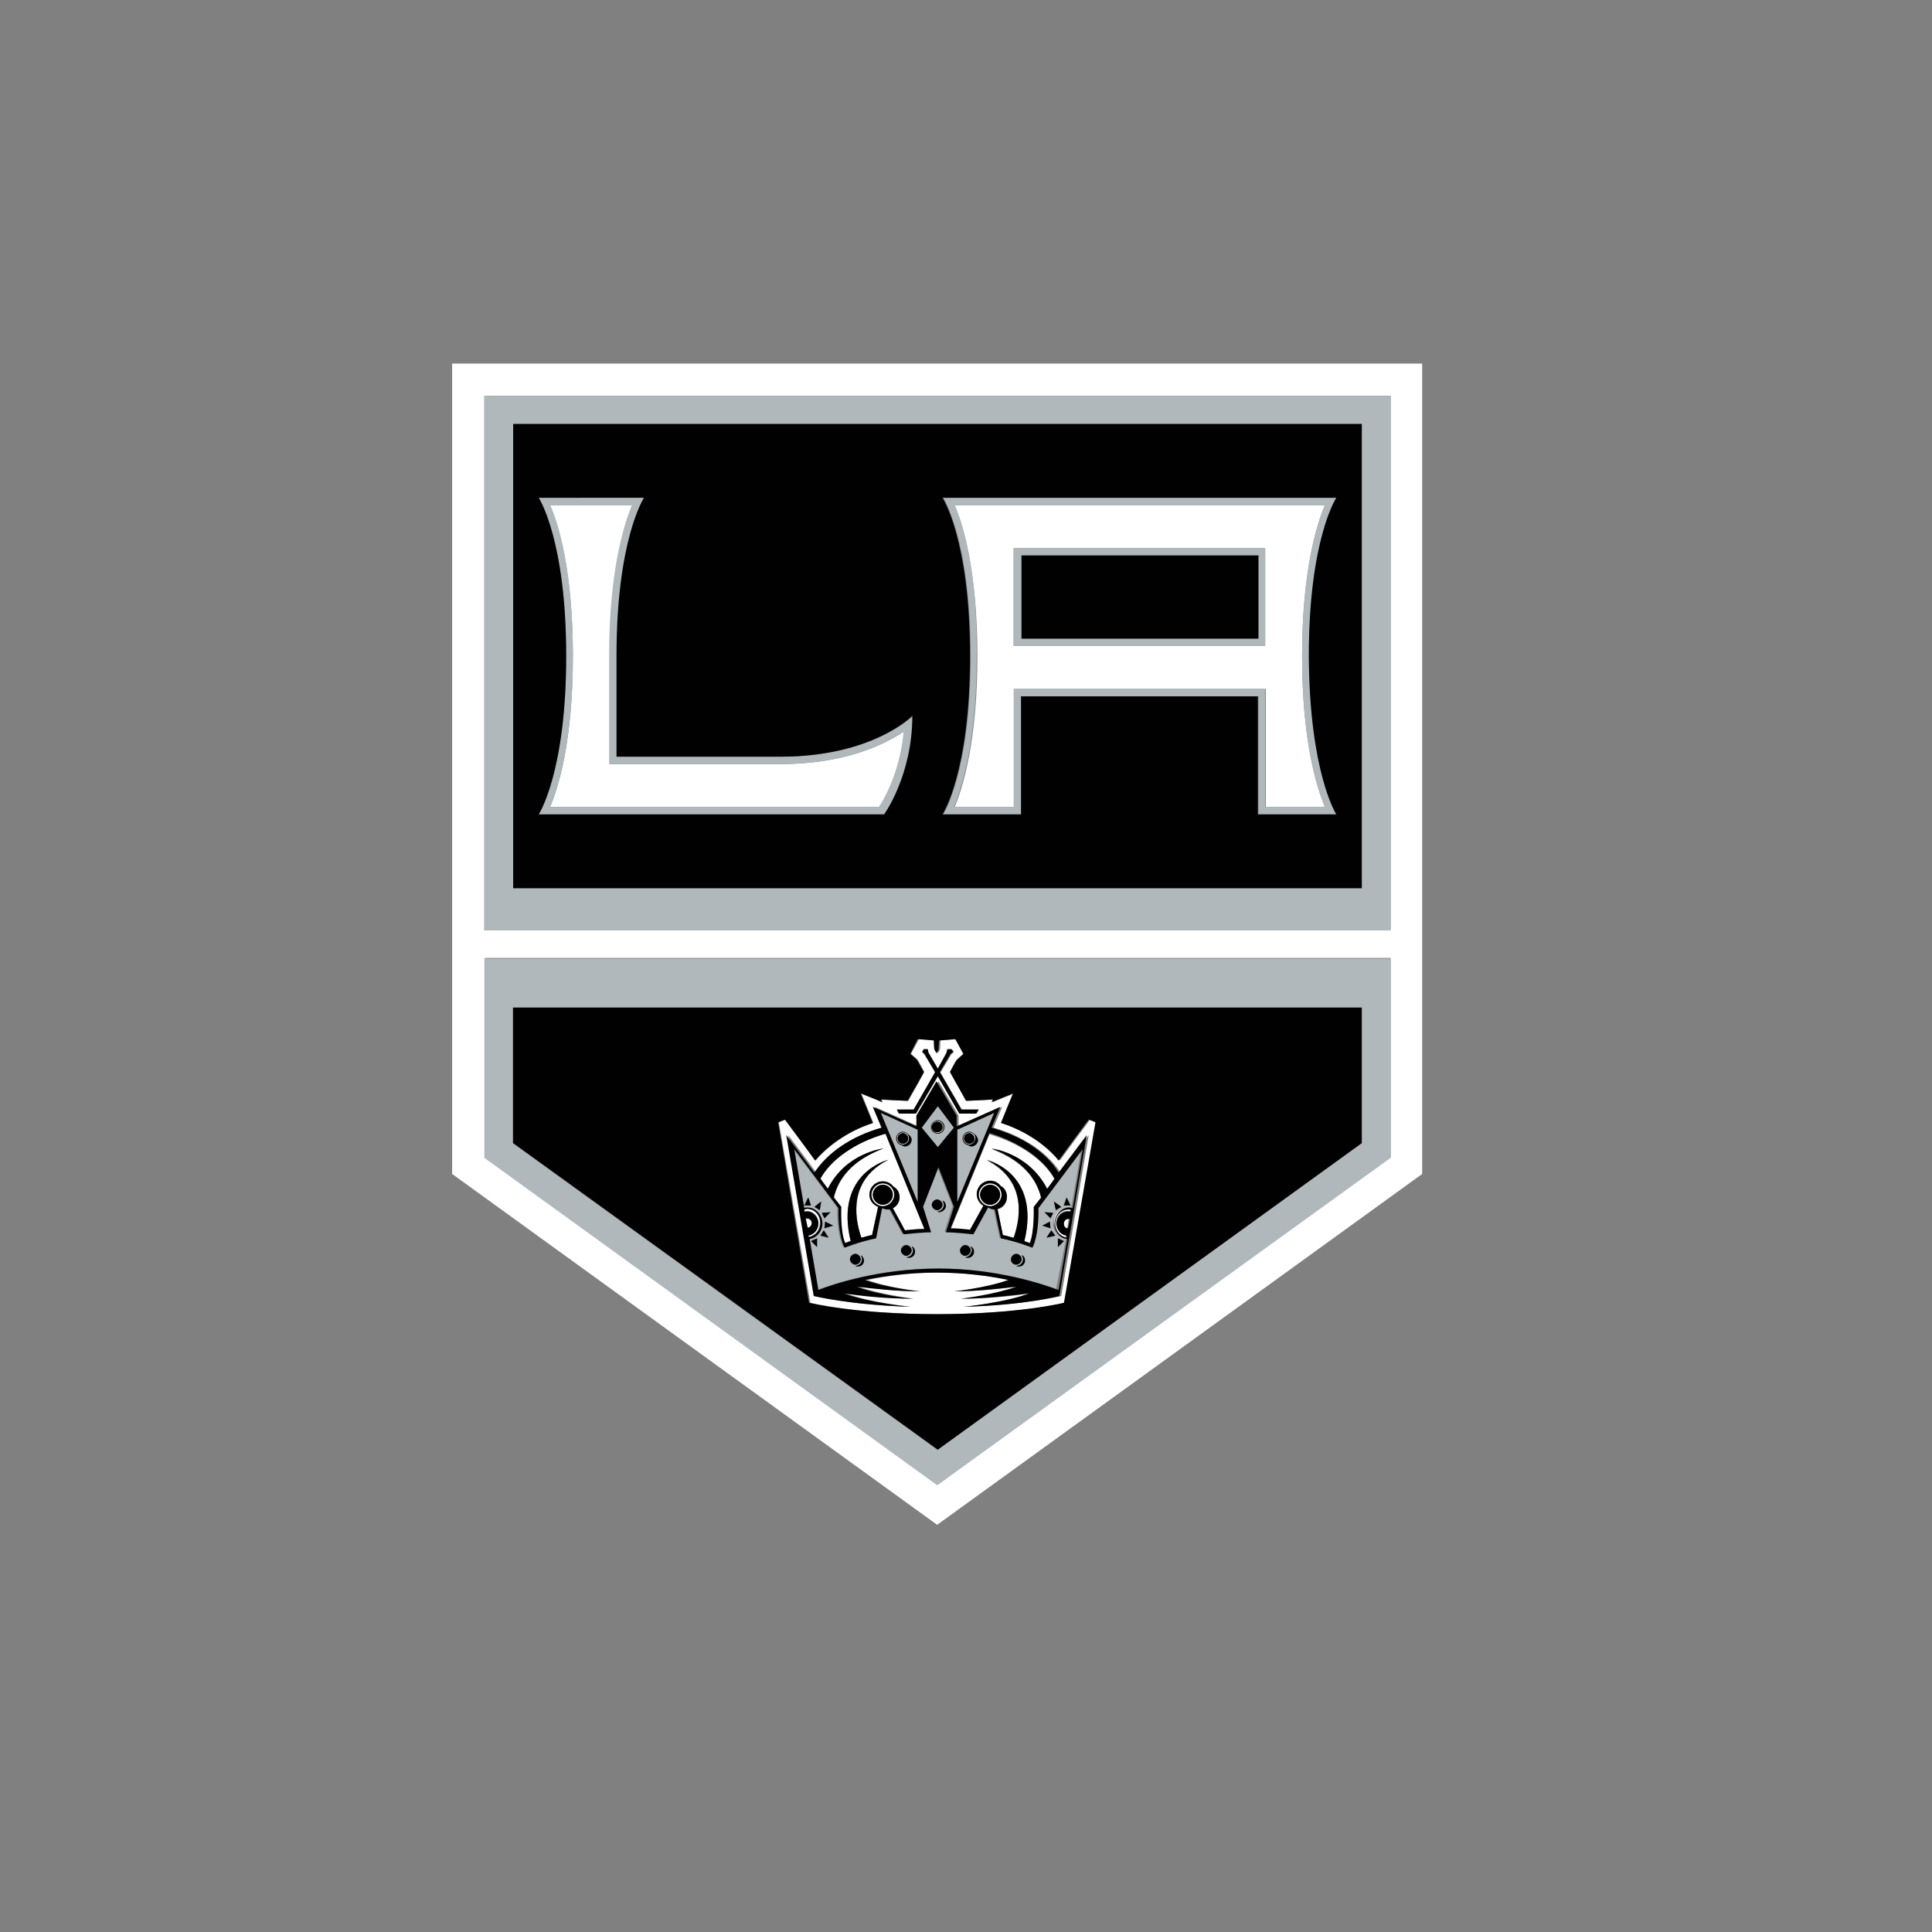 <?xml version="1.0" encoding="utf-8"?>
<!-- Generator: Adobe Illustrator 19.2.1, SVG Export Plug-In . SVG Version: 6.00 Build 0)  -->
<svg version="1.1" xmlns="http://www.w3.org/2000/svg" xmlns:xlink="http://www.w3.org/1999/xlink" x="0px" y="0px"
	 viewBox="0 0 288 288" style="enable-background:new 0 0 288 288;" xml:space="preserve">
<rect x="0" y="0" width="288" height="288" fill="#808080" stroke="none"/>
<style type="text/css">
	.st0{display:none;}
	.st1{display:inline;}
	.st2{fill:#EF3E42;}
	.st3{fill:#004B8D;}
	.st4{fill:#D7CA9E;}
	.st5{fill:#A03123;}
	.st6{fill-rule:evenodd;clip-rule:evenodd;fill:#FFFFFF;}
	.st7{fill-rule:evenodd;clip-rule:evenodd;fill:#1E3B6E;}
	.st8{fill-rule:evenodd;clip-rule:evenodd;fill:#BE2132;}
	.st9{fill-rule:evenodd;clip-rule:evenodd;fill:#E19D26;}
	.st10{fill:#DC4329;}
	.st11{fill:#DC4A26;}
	.st12{fill:#231F20;}
	.st13{fill:#FFFFFF;}
	.st14{fill:#050404;}
	.st15{fill:#263C82;}
	.st16{fill:#CC3533;}
	.st17{fill:#E82F4D;}
	.st18{fill:#010101;}
	.st19{fill:#C1C8CF;}
	.st20{fill:#365A8B;}
	.st21{fill:#29417C;}
	.st22{fill:#F47920;}
	.st23{fill:#FAA61A;}
	.st24{fill:#CCCCCC;}
	.st25{fill:#002B54;}
	.st26{fill:#ED1C24;}
	.st27{opacity:0.3;fill:#002B54;}
	.st28{fill:#020303;}
	.st29{fill:#1B9ED8;}
	.st30{fill:#189DD8;}
	.st31{fill:#43748F;}
	.st32{fill:#EB3947;}
	.st33{fill:#EB3A47;}
	.st34{fill:#44758F;}
	.st35{fill:#1F9ED8;}
	.st36{fill:#FCFDFD;}
	.st37{fill:#020202;}
	.st38{fill:#E83543;}
	.st39{fill-rule:evenodd;clip-rule:evenodd;fill:#C1A677;}
	.st40{fill-rule:evenodd;clip-rule:evenodd;fill:#212F55;}
	.st41{fill-rule:evenodd;clip-rule:evenodd;fill:#AB285C;}
	.st42{fill-rule:evenodd;clip-rule:evenodd;fill:#014A67;}
	.st43{fill:#F47A39;}
	.st44{fill-rule:evenodd;clip-rule:evenodd;fill:#242052;}
	.st45{fill:#123B35;}
	.st46{display:inline;fill:#DB2732;}
	.st47{display:inline;fill:#1D3665;}
	.st48{fill-rule:evenodd;clip-rule:evenodd;}
	.st49{fill:#F58220;}
	.st50{fill:#1A3562;}
	.st51{fill:#036B66;}
	.st52{fill:#C4CDD3;}
	.st53{fill:#EB1F4E;}
	.st54{display:inline;fill:#C4203B;}
	.st55{display:inline;fill:#164883;}
	.st56{display:inline;fill:#90BCE5;}
	.st57{display:inline;fill:#1B2F5B;}
	.st58{fill:#144983;}
	.st59{fill:#CD1F43;}
	.st60{fill:#1A459D;}
	.st61{fill:#0A2042;}
	.st62{fill:#D92E27;}
	.st63{display:inline;fill:#CF1F45;}
	.st64{fill-rule:evenodd;clip-rule:evenodd;fill:#D7CA9E;}
	.st65{fill:#1E3B6E;}
	.st66{fill:#39B54A;}
	.st67{fill:#E19D26;}
	.st68{fill:#BE2132;}
	.st69{fill:#EF5426;}
	.st70{display:inline;fill:#FFFFFF;}
	.st71{display:inline;fill:#E31837;}
	.st72{display:inline;fill:#E21D37;}
	.st73{display:inline;fill:#005596;}
	.st74{display:inline;fill:#CC3533;}
	.st75{display:inline;fill:#E82F4D;}
	.st76{display:inline;fill:#010101;}
	.st77{display:inline;fill:#2A398B;}
	.st78{fill:#999999;}
	.st79{display:inline;fill:#999999;}
	.st80{display:inline;fill:#041E41;}
	.st81{display:inline;fill:#D4451D;}
	.st82{display:inline;fill:#EA7200;}
	.st83{display:inline;fill:#BDBBBB;}
	.st84{fill:#041E41;}
	.st85{fill:none;stroke:#000000;stroke-width:0.34;}
	.st86{fill:#D4451D;}
	.st87{fill:#EA7200;}
	.st88{fill:#BDBBBB;}
	.st89{fill:none;stroke:#EA7200;stroke-width:0;stroke-linecap:round;stroke-linejoin:round;}
	.st90{fill:#9C9FA1;}
	.st91{fill-rule:evenodd;clip-rule:evenodd;fill:#333290;}
	.st92{fill:#005B9B;}
	.st93{fill:#EF4043;}
	.st94{fill-rule:evenodd;clip-rule:evenodd;fill:#09A2DD;}
	.st95{fill-rule:evenodd;clip-rule:evenodd;fill:#43758E;}
	.st96{fill-rule:evenodd;clip-rule:evenodd;fill:#FCEE1E;}
	.st97{fill-rule:evenodd;clip-rule:evenodd;fill:#EE3441;}
	.st98{fill:#B89760;}
	.st99{fill:#D52D47;}
	.st100{fill-rule:evenodd;clip-rule:evenodd;fill:#0B2242;}
	.st101{fill:#F37938;}
	.st102{fill:#164883;}
	.st103{fill:#8E6D2A;}
	.st104{fill-rule:evenodd;clip-rule:evenodd;fill:#1A314F;}
	.st105{fill-rule:evenodd;clip-rule:evenodd;fill:#8F3326;}
	.st106{fill-rule:evenodd;clip-rule:evenodd;fill:#B68E64;}
	.st107{fill:#03493B;}
	.st108{fill:#FCC158;}
	.st109{fill:#BB544F;}
	.st110{fill:#D0B04A;}
	.st111{fill-rule:evenodd;clip-rule:evenodd;fill:#B6A269;}
	.st112{fill-rule:evenodd;clip-rule:evenodd;fill:#001F5B;}
	.st113{fill:#1D3665;}
	.st114{fill:#FFFFFF;stroke:#FFFFFF;stroke-width:0.16;}
	.st115{fill:#004666;}
	.st116{fill:none;stroke:#037062;stroke-width:2.82;}
	.st117{fill:#BCCBD2;}
	.st118{fill:#037062;}
	.st119{fill:#E63248;}
	.st120{fill:none;stroke:#E63248;stroke-width:0.283;}
	.st121{fill:none;stroke:#037062;stroke-width:1.099;}
	.st122{fill:none;stroke:#BCCBD2;stroke-width:4.936;}
	.st123{fill:#FCEE21;}
	.st124{fill:#FCEE23;}
	.st125{fill:#C4203B;}
	.st126{fill:#193661;}
	.st127{fill:#164884;}
	.st128{fill:#CF1F44;}
	.st129{fill:#0A2042;stroke:#010101;stroke-width:0.213;}
	.st130{fill:#CF1F45;}
	.st131{fill:#1E3160;}
	.st132{fill:#BA202E;}
	.st133{fill:#212759;}
	.st134{fill:#BA1F31;}
	.st135{fill:#7BBCE8;}
	.st136{fill:#FED208;}
	.st137{fill:#6DB3E3;}
	.st138{fill:#FFCE04;}
	.st139{fill:#1B2F5B;}
	.st140{fill:#90BCE5;}
	.st141{fill:#D8782C;}
	.st142{fill:#C49C6F;}
	.st143{fill:#F04B23;}
	.st144{display:inline;fill-rule:evenodd;clip-rule:evenodd;fill:#F58220;}
	.st145{fill:#094F91;}
	.st146{fill:#DB2732;}
	.st147{fill:none;}
	.st148{fill:#00174A;}
	.st149{fill:none;stroke:#FFFFFF;stroke-width:3;stroke-miterlimit:10;}
	.st150{fill:none;stroke:#000000;stroke-width:0.105;stroke-linecap:round;stroke-linejoin:round;}
	.st151{fill:#25358E;}
	.st152{fill:#ED1C2E;}
	.st153{fill:#FFFFFF;stroke:#000000;stroke-width:0.329;stroke-linecap:round;stroke-linejoin:round;}
	.st154{display:inline;fill-rule:evenodd;clip-rule:evenodd;fill:#00174A;}
	.st155{fill:#0D2240;}
	.st156{display:inline;fill:#8EC641;}
	.st157{fill:#182D56;}
	.st158{fill:#BE323A;}
	.st159{fill:#C62034;}
	.st160{fill:#0B1437;}
	.st161{fill:#EC2135;}
	.st162{fill:#8EC641;}
	.st163{fill-rule:evenodd;clip-rule:evenodd;fill:#332312;}
	.st164{fill:#E4E5E6;}
	.st165{clip-path:url(#XMLID_4225_);}
	.st166{clip-path:url(#XMLID_4226_);fill:url(#XMLID_4227_);}
	.st167{clip-path:url(#XMLID_4228_);}
	.st168{clip-path:url(#XMLID_4229_);fill:url(#XMLID_4230_);}
	.st169{clip-path:url(#XMLID_4231_);}
	.st170{clip-path:url(#XMLID_4232_);fill:url(#XMLID_4233_);}
	.st171{clip-path:url(#XMLID_4234_);}
	.st172{clip-path:url(#XMLID_4235_);fill:url(#XMLID_4236_);}
	.st173{clip-path:url(#XMLID_4237_);}
	.st174{clip-path:url(#XMLID_4238_);fill:url(#XMLID_4239_);}
	.st175{clip-path:url(#XMLID_4240_);}
	.st176{clip-path:url(#XMLID_4241_);fill:url(#XMLID_4242_);}
	.st177{clip-path:url(#XMLID_4243_);}
	.st178{clip-path:url(#XMLID_4244_);fill:url(#XMLID_4245_);}
	.st179{clip-path:url(#XMLID_4246_);}
	.st180{clip-path:url(#XMLID_4247_);fill:url(#XMLID_4248_);}
	.st181{fill:#A4A9AD;}
	.st182{fill:#F05123;}
	.st183{fill:#8E744B;}
	.st184{fill:#EEE0C6;}
	.st185{fill:#8F182B;}
	.st186{fill:#FFC526;}
	.st187{fill:#B0B8BC;}
	.st188{fill:#FCBB30;}
	.st189{fill:#E21D38;}
	.st190{fill:#FFC759;}
	.st191{fill:#E03B3F;}
	.st192{fill:#8E8F92;}
	.st193{fill:#E13B3F;}
	.st194{fill:#FDDF0A;}
	.st195{fill:#E7AA23;}
	.st196{fill:#F37321;}
	.st197{fill:#008056;}
	.st198{fill:#E2293A;}
	.st199{fill:#1F438B;}
	.st200{fill:#005588;}
	.st201{fill:#A7B2B8;}
	.st202{fill:#8C2A43;}
	.st203{fill:#1C2D5B;}
	.st204{fill:#0C724D;}
	.st205{fill:#232020;}
	.st206{fill:#A8ABAD;}
	.st207{fill:#EB2627;}
	.st208{fill:#E56C25;}
	.st209{fill:#203C73;}
	.st210{fill:#B99758;}
	.st211{fill:#C8202F;}
	.st212{fill:#EEE3C6;}
	.st213{fill:#045937;}
	.st214{fill:#C02C38;}
	.st215{fill:#EEB41E;}
	.st216{fill:#F37E2F;}
	.st217{fill:#01549C;}
	.st218{fill:#0862AB;}
	.st219{fill:#E43B40;}
	.st220{fill:#DF1E38;}
	.st221{fill:#CD9C2B;}
	.st222{fill:#F47A3E;}
	.st223{fill:#FBB516;}
	.st224{fill:#E97424;}
	.st225{fill:#056D75;}
	.st226{fill:#142048;}
	.st227{fill:#FFC429;}
	.st228{fill:#114B9D;}
	.st229{fill:#213065;}
	.st230{fill:#1D2859;}
	.st231{fill:#A8AAAD;}
	.st232{fill:#1D427C;}
	.st233{fill:#153055;}
	.st234{fill:#AFB0B3;}
	.st235{fill:#20396F;}
	.st236{fill:#BE3138;}
	.st237{fill:#B4975A;}
	.st238{fill:#344042;}
	.st239{fill:#14244C;}
	.st240{fill:#D0202D;}
	.st241{fill:#A9A9AD;}
	.st242{fill:#1D3261;}
	.st243{fill:#811423;}
	.st244{fill:#6F6E76;}
	.st245{fill:#C62031;}
</style>
<g id="Layer_5" class="st0">
</g>
<g id="Layer_3">
</g>
<g id="Layer_4">
	<g id="XMLID_3006_">
		<path id="XMLID_3143_" class="st13" d="M72.2,142.8h135.1v29.7l-67.5,48.8l-67.5-48.8V142.8z M72.2,59h135.1v79.7H72.2V59z
			 M67.4,175l72.3,52.3l72.3-52.3V54.2H67.4V175z"/>
		<path id="XMLID_3140_" class="st13" d="M188.6,96.3h-37.5V81.7h37.5V96.3z M142.3,75.3c1.2,2.9,3.4,9.8,3.4,22.5
			s-2.2,19.7-3.4,22.5h8.9v-17.6h37.5v17.6h8.8c-1.2-2.9-3.4-9.8-3.4-22.5s2.2-19.7,3.4-22.5H142.3z"/>
		<path id="XMLID_3139_" class="st13" d="M90.9,113.9V97.8c0-12.8,2.2-19.7,3.4-22.5H82c1.2,2.9,3.4,9.8,3.4,22.5
			c0,12.8-2.2,19.7-3.4,22.5h49.1c0.8-1.3,3.1-5.4,3.7-11.3c-2.8,1.9-8.7,4.9-18.4,4.9H90.9L90.9,113.9z"/>
		<path id="XMLID_3135_" class="st13" d="M137.3,192.5c-3.3,0-6.8-0.4-9.3-0.7c3.3,1.2,8.3,1.8,8.3,1.8c-3.7,0-7.7-0.5-10.2-0.8
			c3.6,1.4,9.8,2,9.8,2c-9-0.2-14.3-1.6-14.3-1.6l-4.1-24l4.2,5.6c1.8-3,5.4-5.4,10-6.7l-1.3-3.1l6.5,2.9v-1.6l3-5.1l3,5.1v1.6
			l6.5-2.9l-1.3,3.1c4.6,1.3,8.1,3.8,10,6.7l4.2-5.6l-4.1,24c0,0-5.3,1.3-14.3,1.6c0,0,6.1-0.6,9.7-2c-2.5,0.4-6.5,0.8-10.2,0.8
			c0,0,5-0.5,8.3-1.8c-2.5,0.3-6,0.7-9.3,0.7c0,0,4.8-0.5,8.1-1.7c-2.9-0.6-6.6-1.1-10.6-1.1c-4,0-7.6,0.5-10.6,1.1
			C132.5,192,137.3,192.5,137.3,192.5 M136.2,165.4l3.2-5.5l-1.6-2.7l-0.4-0.4l0.3-0.4l0.6,0l0.1,0.5l1.4,2.4l1.4-2.4l0.1-0.5l0.6,0
			l0.3,0.4l-0.4,0.4l-1.6,2.7l3.2,5.5h2.5l-0.3,0.6H143l-3.2-5.5l-3.2,5.5H134l-0.3-0.6H136.2L136.2,165.4z M158.8,194.2l4.7-26.9
			l-1-0.4c0,0-3.8,5.1-4.5,6.1c-1.6-1.9-4.6-4.3-8.6-5.6c0.3-0.8,1.8-4.4,1.8-4.4s-2.3,0.9-3.2,1.3c0.1-0.2,0.2-0.4,0.2-0.4
			s-3.5,0.2-4,0.2c-0.3-0.5-2.2-3.8-2.4-4.3c0.2-0.4,0.9-1.7,1-1.8c0.1-0.1,1-0.9,1-0.9l-1.2-2.2l-2.4,0.2c0,0,0,1.1-0.1,1.4
			l-0.3,0.5l-0.3-0.5c0-0.2-0.1-1.4-0.1-1.4l-2.4-0.2l-1.2,2.2c0,0,0.9,0.7,1,0.9c0.1,0.1,0.8,1.4,1,1.8c-0.3,0.5-2.1,3.8-2.4,4.3
			c-0.5,0-4-0.2-4-0.2s0.1,0.2,0.2,0.4c-1-0.4-3.2-1.3-3.2-1.3s1.5,3.6,1.8,4.4c-4.1,1.3-7,3.7-8.6,5.6c-0.7-1-4.5-6.1-4.5-6.1
			l-1,0.4l4.7,26.9c0,0,6.7,1.7,19,1.7C152.1,195.9,158.8,194.2,158.8,194.2"/>
		<path id="XMLID_3134_" class="st13" d="M122.3,175.7l1.1,1.5c2.8-5.4,8.3-6,8.3-6c-4.8,1.8-6.7,4.6-7.4,7.3l1.1,1.4
			c0,0-0.1,3.8,0.6,5.4c0.2-0.1,0.5-0.2,0.8-0.3c-2.5-10.2,5.6-12.1,5.6-12.1c-5.7,2.9-5.1,8.2-4,11.6c0.5-0.1,1-0.3,1.6-0.4
			l0.9-4.2c-0.7-0.3-1.3-1-1.3-1.8c0-1.1,0.9-2,2-2c0.6,0,1.2,0.3,1.6,0.8c0.5,0.3,0.9,0.9,0.9,1.6c0,0.7-0.4,1.3-1,1.6l1.8,3.3
			c1-0.1,1.9-0.2,2.9-0.2L132,169C127.5,170.3,123.9,172.8,122.3,175.7"/>
		<path id="XMLID_3133_" class="st13" d="M146.6,179.8c-0.6-0.3-1-1-1-1.7c0-1.1,0.9-2,2-2c0.6,0,1.2,0.3,1.6,0.8
			c0.5,0.3,0.9,0.9,0.9,1.6c0,0.9-0.6,1.6-1.4,1.8l0.8,3.9c0.6,0.1,1.1,0.3,1.6,0.4c1.2-3.4,1.7-8.7-4-11.6c0,0,8,1.9,5.6,12.1
			c0.3,0.1,0.6,0.2,0.8,0.3c0.8-1.6,0.6-5.4,0.6-5.4l1.1-1.4c-0.6-2.7-2.6-5.5-7.4-7.3c0,0,5.5,0.6,8.3,6l1.1-1.5
			c-1.6-2.9-5.2-5.4-9.7-6.7l-5.8,14.2c1,0,2,0.1,2.9,0.2L146.6,179.8L146.6,179.8z"/>
		<path id="XMLID_3130_" class="st13" d="M131.6,179.6c-0.8,0-1.5-0.7-1.5-1.5c0-0.8,0.7-1.5,1.5-1.5c0.8,0,1.5,0.7,1.5,1.5
			C133.1,178.9,132.4,179.6,131.6,179.6 M131.6,176.4c-0.9,0-1.7,0.8-1.7,1.7c0,0.9,0.7,1.7,1.7,1.7c0.9,0,1.7-0.8,1.7-1.7
			C133.3,177.2,132.5,176.4,131.6,176.4"/>
		<path id="XMLID_3127_" class="st13" d="M147.6,179.6c-0.8,0-1.5-0.7-1.5-1.5c0-0.8,0.7-1.5,1.5-1.5c0.8,0,1.5,0.7,1.5,1.5
			C149.1,178.9,148.4,179.6,147.6,179.6 M149.3,178.1c0-0.9-0.8-1.7-1.7-1.7c-0.9,0-1.7,0.8-1.7,1.7c0,0.9,0.8,1.7,1.7,1.7
			C148.5,179.8,149.3,179,149.3,178.1"/>
		<path id="XMLID_3126_" class="st13" d="M121,182.4c0-0.4-0.3-0.7-0.7-0.7c-0.1,0-0.1,0-0.2,0l0.2,1.4
			C120.7,183.1,121,182.7,121,182.4"/>
		<path id="XMLID_3125_" class="st13" d="M120.3,180.2c-0.1,0-0.3,0-0.4,0.1l0,0.3c0.1,0,0.2-0.1,0.4-0.1c0.9,0,1.7,0.8,1.7,1.8
			c0,0.9-0.6,1.7-1.5,1.8l0,0.3c0.9-0.1,1.7-1,1.7-2.1C122.3,181.2,121.4,180.2,120.3,180.2"/>
		<path id="XMLID_3124_" class="st13" d="M158.5,182.4c0,0.4,0.3,0.7,0.6,0.7l0.2-1.4c-0.1,0-0.1,0-0.2,0
			C158.8,181.6,158.5,181.9,158.5,182.4"/>
		<path id="XMLID_3123_" class="st13" d="M158.9,184.4l0-0.3c-0.8-0.1-1.5-0.9-1.5-1.8c0-1,0.8-1.8,1.7-1.8c0.1,0,0.3,0,0.4,0l0-0.3
			c-0.1,0-0.3-0.1-0.4-0.1c-1.1,0-2,0.9-2,2.1C157.3,183.4,158,184.3,158.9,184.4"/>
		<path id="XMLID_3120_" class="st13" d="M139,168c0-0.4,0.3-0.8,0.8-0.8c0.4,0,0.8,0.3,0.8,0.8c0,0.4-0.3,0.8-0.8,0.8
			C139.3,168.8,139,168.4,139,168 M140.6,168c0-0.5-0.4-0.9-0.9-0.9c-0.5,0-0.9,0.4-0.9,0.9c0,0.5,0.4,0.9,0.9,0.9
			C140.2,168.9,140.6,168.5,140.6,168"/>
		<path id="XMLID_3117_" class="st13" d="M144.5,168.9c0.4,0,0.8,0.4,0.8,0.8c0,0.4-0.3,0.8-0.8,0.8c-0.4,0-0.8-0.3-0.8-0.8
			C143.7,169.3,144,168.9,144.5,168.9 M144.5,170.6c0.5,0,0.9-0.4,0.9-0.9c0-0.5-0.4-0.9-0.9-0.9s-0.9,0.4-0.9,0.9
			C143.6,170.2,144,170.6,144.5,170.6"/>
		<path id="XMLID_3114_" class="st13" d="M134.6,168.9c0.4,0,0.8,0.4,0.8,0.8c0,0.4-0.3,0.8-0.8,0.8c-0.4,0-0.8-0.3-0.8-0.8
			C133.8,169.3,134.2,168.9,134.6,168.9 M134.6,170.6c0.5,0,0.9-0.4,0.9-0.9c0-0.5-0.4-0.9-0.9-0.9c-0.5,0-0.9,0.4-0.9,0.9
			C133.7,170.2,134.1,170.6,134.6,170.6"/>
		<path id="XMLID_3111_" class="st187" d="M76.5,150.2H203v20.2l-63.3,45.7l-63.3-45.7V150.2L76.5,150.2z M207.3,172.6v-29.7H72.2
			v29.7l67.5,48.8L207.3,172.6L207.3,172.6z"/>
		<path id="XMLID_3108_" class="st187" d="M203,132.4H76.5V63.2H203V132.4z M207.3,59H72.2v79.7h135.1L207.3,59L207.3,59z"/>
		<path id="XMLID_3105_" class="st187" d="M142.3,75.3h55.2c-1.2,2.9-3.4,9.8-3.4,22.5c0,12.8,2.2,19.7,3.4,22.5h-8.9v-17.6h-37.5
			v17.6h-8.9c1.2-2.9,3.4-9.8,3.4-22.5C145.7,85,143.6,78.1,142.3,75.3 M152.3,121.4v-17.6h35.3v17.6h11.7c0,0-4.1-6.2-4.1-23.6
			c0-17.4,4.1-23.6,4.1-23.6h-58.7c0,0,4.1,6.2,4.1,23.6c0,17.4-4.1,23.6-4.1,23.6H152.3L152.3,121.4z"/>
		<path id="XMLID_3102_" class="st187" d="M187.5,95.2h-35.3V82.8h35.3V95.2z M188.6,81.7h-37.5v14.6h37.5L188.6,81.7L188.6,81.7z"
			/>
		<path id="XMLID_3099_" class="st187" d="M82,75.3h12.2c-1.2,2.9-3.4,9.8-3.4,22.5v16.1h25.5c9.8,0,15.6-3,18.4-4.9
			c-0.5,5.9-2.8,10-3.7,11.3H82c1.2-2.9,3.4-9.8,3.4-22.5C85.4,85,83.3,78.1,82,75.3 M131.8,121.4c0,0,4.3-5.8,4.3-14.7
			c0,0-5.9,6.1-19.7,6.1H92v-15C92,80.4,96,74.2,96,74.2H80.3c0,0,4.1,6.2,4.1,23.6c0,17.4-4.1,23.6-4.1,23.6H131.8L131.8,121.4z"/>
		<path id="XMLID_3096_" class="st187" d="M134.9,170.9c-0.2,0-0.4-0.1-0.5-0.2c-0.4-0.1-0.8-0.5-0.8-1c0-0.6,0.5-1,1-1
			c0.3,0,0.6,0.2,0.8,0.4c0.3,0.2,0.5,0.5,0.5,0.8C135.9,170.4,135.4,170.9,134.9,170.9 M136.8,168.4l-5.5-2.5l5.5,13.3V168.4z"/>
		<path id="XMLID_3093_" class="st187" d="M144.8,170.9c-0.2,0-0.4-0.1-0.5-0.2c-0.4-0.1-0.8-0.5-0.8-1c0-0.6,0.5-1,1-1
			c0.3,0,0.6,0.2,0.8,0.4c0.3,0.2,0.5,0.5,0.5,0.8C145.7,170.4,145.3,170.9,144.8,170.9 M142.7,168.4v10.8l5.5-13.3L142.7,168.4z"/>
		<path id="XMLID_3090_" class="st187" d="M138.7,168c0-0.6,0.5-1,1-1c0.6,0,1,0.5,1,1c0,0.6-0.5,1-1,1
			C139.2,169,138.7,168.6,138.7,168 M142.2,168.1l-2.4-3.2l-2.4,3.2l2.4,2.9L142.2,168.1z"/>
		<path id="XMLID_3066_" class="st187" d="M156,184.5l0.8-1.1l0.5,0.8L156,184.5z M156.5,182.1l0.1,1l-1.3-0.4L156.5,182.1
			L156.5,182.1z M157,180.8l-0.4,0.9l-0.9-1L157,180.8z M158.2,179.9l-0.8,0.5l-0.3-1.3L158.2,179.9L158.2,179.9z M159,178.5
			l0.5,1.2l-1,0L159,178.5z M151.9,188.8c-0.1,0-0.3,0-0.4-0.1l0,0c0.5,0,1-0.4,1-1c0-0.2-0.1-0.4-0.2-0.6c0.3,0.1,0.5,0.4,0.5,0.8
			C152.8,188.4,152.4,188.8,151.9,188.8 M150.7,187.8c0-0.4,0.4-0.8,0.8-0.8c0.4,0,0.8,0.4,0.8,0.8c0,0.4-0.4,0.8-0.8,0.8
			C151,188.5,150.7,188.2,150.7,187.8 M144.2,187.5c-0.1,0-0.3,0-0.4-0.1h0c0.5,0,1-0.4,1-1c0-0.2-0.1-0.4-0.2-0.6
			c0.3,0.1,0.5,0.4,0.5,0.8C145.1,187.1,144.7,187.5,144.2,187.5 M143.1,186.4c0-0.4,0.4-0.8,0.8-0.8c0.4,0,0.8,0.4,0.8,0.8
			c0,0.4-0.4,0.8-0.8,0.8C143.4,187.2,143.1,186.8,143.1,186.4 M140.1,180.6c-0.1,0-0.3,0-0.4-0.1h0c0.5,0,1-0.4,1-1
			c0-0.2-0.1-0.4-0.2-0.6c0.3,0.1,0.5,0.4,0.5,0.8C141,180.2,140.6,180.6,140.1,180.6 M138.9,179.6c0-0.4,0.4-0.8,0.8-0.8
			c0.4,0,0.8,0.4,0.8,0.8c0,0.4-0.4,0.8-0.8,0.8C139.3,180.4,138.9,180,138.9,179.6 M135.5,187.5c-0.1,0-0.3,0-0.4-0.1h0
			c0.5,0,1-0.4,1-1c0-0.2-0.1-0.4-0.2-0.6c0.3,0.1,0.5,0.4,0.5,0.8C136.4,187.1,136,187.5,135.5,187.5 M134.3,186.4
			c0-0.4,0.4-0.8,0.8-0.8c0.4,0,0.8,0.4,0.8,0.8c0,0.4-0.4,0.8-0.8,0.8C134.7,187.2,134.3,186.8,134.3,186.4 M127.9,188.8
			c-0.1,0-0.3,0-0.4-0.1l0,0c0.5,0,1-0.4,1-1c0-0.2-0.1-0.4-0.2-0.6c0.3,0.1,0.5,0.4,0.5,0.8C128.8,188.4,128.4,188.8,127.9,188.8
			 M126.7,187.8c0-0.4,0.4-0.8,0.8-0.8c0.4,0,0.8,0.4,0.8,0.8c0,0.4-0.4,0.8-0.8,0.8C127.1,188.5,126.7,188.2,126.7,187.8
			 M122.9,183.1l0.1-1l1.2,0.6L122.9,183.1z M122.3,184.2l0.5-0.8l0.8,1.1L122.3,184.2L122.3,184.2z M122.5,180.8l1.3-0.1l-0.9,1
			L122.5,180.8L122.5,180.8z M122.2,180.4l-0.8-0.5l1.1-0.8L122.2,180.4z M119.9,179.7l0.5-1.2l0.4,1.2L119.9,179.7z M120.9,185
			l0.9-0.4l0,1.3L120.9,185L120.9,185z M157.7,184.6l0.9,0.4l-0.9,0.9L157.7,184.6z M158.9,184.7c-1.1-0.2-1.9-1.2-1.9-2.3
			c0-1.3,1-2.4,2.2-2.4c0.2,0,0.3,0,0.5,0l1.5-8.8l-6.6,8.8c0.1,4.2-0.9,5.9-0.9,5.9s-2.2-0.9-4.7-1.4l-0.9-4.3
			c-0.4,0-0.7-0.1-1-0.3l0,0l-2.2,4c0,0-2.7-0.3-4.1-0.3l1.2-3.8l-2.3-5.9l-2.3,5.9l1.2,3.8c-1.4,0-4.1,0.3-4.1,0.3l-2-3.7
			c-0.1,0-0.3,0-0.4,0c-0.3,0-0.5-0.1-0.8-0.2l-0.9,4.5c-2.5,0.5-4.7,1.4-4.7,1.4s-1-1.7-0.9-5.9l-6.6-8.8l1.5,8.8
			c0.1,0,0.3,0,0.5,0c1.2,0,2.2,1.1,2.2,2.4c0,1.2-0.8,2.2-1.9,2.3l1.3,7.6c2.1-0.8,9.1-3.2,17.8-3.2c8.7,0,15.7,2.4,17.8,3.2
			L158.9,184.7L158.9,184.7z"/>
		<path id="XMLID_3063_" class="st18" d="M116,167.3l1-0.4c0,0,3.8,5.1,4.5,6.1c1.6-1.9,4.6-4.3,8.6-5.6c-0.3-0.8-1.8-4.4-1.8-4.4
			s2.3,0.9,3.2,1.3c-0.1-0.2-0.2-0.4-0.2-0.4s3.5,0.2,4,0.2c0.3-0.5,2.2-3.8,2.4-4.3c-0.2-0.4-0.9-1.6-1-1.8c-0.1-0.1-1-0.9-1-0.9
			l1.1-2.2l2.4,0.2c0,0,0,1.1,0.1,1.4l0.3,0.5l0.3-0.5c0-0.2,0.1-1.4,0.1-1.4l2.4-0.2l1.2,2.2c0,0-0.9,0.8-1,0.9
			c-0.1,0.1-0.8,1.4-1,1.8c0.3,0.5,2.1,3.8,2.4,4.3c0.5,0,4-0.2,4-0.2s-0.1,0.2-0.2,0.4c1-0.4,3.2-1.3,3.2-1.3s-1.5,3.6-1.8,4.4
			c4.1,1.3,7.1,3.7,8.6,5.6c0.7-1,4.5-6.1,4.5-6.1l1,0.4l-4.7,26.9c0,0-6.7,1.7-19,1.7c-12.3,0-19-1.7-19-1.7L116,167.3z M203,170.4
			v-20.2H76.5v20.2l63.3,45.7L203,170.4z"/>
		<path id="XMLID_3059_" class="st18" d="M199.2,121.4h-11.7v-17.6h-35.3v17.6h-11.7c0,0,4.1-6.2,4.1-23.6c0-17.4-4.1-23.6-4.1-23.6
			h58.7c0,0-4.1,6.2-4.1,23.6C195.2,115.2,199.2,121.4,199.2,121.4 M131.8,121.4H80.3c0,0,4.1-6.2,4.1-23.6
			c0-17.4-4.1-23.6-4.1-23.6H96c0,0-4.1,6.2-4.1,23.6v15h24.4c13.8,0,19.7-6.1,19.7-6.1C136,115.6,131.8,121.4,131.8,121.4
			 M203,63.2H76.5v69.2H203V63.2z"/>
		<rect id="XMLID_3058_" x="152.3" y="82.8" class="st18" width="35.3" height="12.4"/>
		<path id="XMLID_3057_" class="st18" d="M131.6,176.6c-0.8,0-1.5,0.7-1.5,1.5c0,0.8,0.7,1.5,1.5,1.5c0.8,0,1.5-0.7,1.5-1.5
			C133.1,177.3,132.4,176.6,131.6,176.6"/>
		<path id="XMLID_3056_" class="st18" d="M147.6,176.6c-0.8,0-1.5,0.7-1.5,1.5c0,0.8,0.7,1.5,1.5,1.5c0.8,0,1.5-0.7,1.5-1.5
			C149.1,177.3,148.4,176.6,147.6,176.6"/>
		<path id="XMLID_3042_" class="st18" d="M122,192.3l-1.3-7.6c1.1-0.2,1.9-1.2,1.9-2.3c0-1.3-1-2.4-2.2-2.4c-0.2,0-0.3,0-0.5,0.1
			l-1.5-8.8l6.6,8.8c-0.1,4.2,0.9,5.9,0.9,5.9s2.2-0.9,4.7-1.4l0.9-4.5c0.2,0.1,0.5,0.2,0.8,0.2c0.1,0,0.3,0,0.4,0l2,3.7
			c0,0,2.7-0.3,4.1-0.3l-1.2-3.8l2.3-5.9l2.3,5.9l-1.2,3.8c1.4,0,4.1,0.3,4.1,0.3l2.2-4l0,0c0.3,0.2,0.6,0.3,1,0.3l0.9,4.3
			c2.5,0.5,4.7,1.4,4.7,1.4s1-1.7,0.9-5.9l6.6-8.8l-1.5,8.8c-0.2,0-0.3-0.1-0.5-0.1c-1.2,0-2.2,1.1-2.2,2.4c0,1.2,0.8,2.2,1.9,2.3
			l-1.3,7.6c-2.1-0.8-9.1-3.2-17.8-3.2C131,189.1,124,191.5,122,192.3 M120.5,184.2c0.8-0.1,1.5-0.9,1.5-1.8c0-1-0.8-1.8-1.7-1.8
			c-0.1,0-0.3,0-0.4,0l0-0.3c0.1,0,0.3-0.1,0.4-0.1c1.1,0,2,0.9,2,2.1c0,1.1-0.7,1.9-1.7,2.1L120.5,184.2L120.5,184.2z M120.1,181.6
			c0.1,0,0.1,0,0.2,0c0.4,0,0.7,0.3,0.7,0.7c0,0.4-0.3,0.7-0.6,0.7L120.1,181.6z M131.6,179.8c-0.9,0-1.7-0.8-1.7-1.7
			c0-0.9,0.8-1.7,1.7-1.7c0.9,0,1.7,0.7,1.7,1.7C133.3,179,132.5,179.8,131.6,179.8 M132,169l5.8,14.2c-1,0-2,0.1-2.9,0.2l-1.8-3.3
			c0.6-0.3,1-0.9,1-1.6c0-0.7-0.3-1.3-0.9-1.6c-0.4-0.5-0.9-0.8-1.6-0.8c-1.1,0-2,0.9-2,2c0,0.8,0.5,1.5,1.3,1.8l-0.9,4.2
			c-0.6,0.1-1.1,0.3-1.6,0.4c-1.2-3.4-1.7-8.7,4-11.6c0,0-8,1.9-5.6,12.1c-0.3,0.1-0.6,0.2-0.8,0.3c-0.8-1.6-0.6-5.4-0.6-5.4
			l-1.1-1.4c0.6-2.7,2.6-5.5,7.4-7.3c0,0-5.6,0.6-8.3,6l-1.1-1.5C123.9,172.8,127.5,170.3,132,169 M131.3,165.9l5.5,2.5v10.8
			L131.3,165.9z M139.8,164.9l2.4,3.2l-2.4,2.9l-2.4-2.9L139.8,164.9z M142.7,168.4l5.5-2.5l-5.5,13.3V168.4z M147.6,179.8
			c-0.9,0-1.7-0.8-1.7-1.7c0-0.9,0.8-1.7,1.7-1.7c0.9,0,1.7,0.7,1.7,1.7C149.3,179,148.5,179.8,147.6,179.8 M157.2,175.7l-1.1,1.5
			c-2.8-5.4-8.3-6-8.3-6c4.8,1.8,6.7,4.6,7.4,7.3l-1.1,1.4c0,0,0.1,3.8-0.6,5.4c-0.2-0.1-0.5-0.2-0.8-0.3
			c2.5-10.2-5.6-12.1-5.6-12.1c5.7,2.9,5.2,8.2,4,11.6c-0.5-0.1-1-0.3-1.6-0.4l-0.8-3.9c0.8-0.2,1.4-0.9,1.4-1.8
			c0-0.7-0.3-1.3-0.9-1.6c-0.4-0.5-0.9-0.8-1.6-0.8c-1.1,0-2,0.9-2,2c0,0.7,0.4,1.3,1,1.7l-2,3.6c-1-0.1-1.9-0.2-2.9-0.2l5.8-14.2
			C152,170.3,155.6,172.8,157.2,175.7 M159.6,180.6c-0.1,0-0.2,0-0.4,0c-0.9,0-1.7,0.8-1.7,1.8c0,0.9,0.6,1.7,1.5,1.8l0,0.3
			c-0.9-0.1-1.7-1-1.7-2.1c0-1.2,0.9-2.1,2-2.1c0.1,0,0.3,0,0.4,0.1L159.6,180.6L159.6,180.6z M159.2,183.1c-0.4,0-0.6-0.3-0.6-0.7
			c0-0.4,0.3-0.7,0.7-0.7c0.1,0,0.1,0,0.2,0L159.2,183.1z M150.3,190.8c-3.3,1.2-8.1,1.7-8.1,1.7c3.3,0,6.8-0.4,9.3-0.7
			c-3.3,1.2-8.3,1.8-8.3,1.8c3.7,0,7.7-0.5,10.2-0.8c-3.6,1.4-9.8,2-9.8,2c9-0.2,14.3-1.6,14.3-1.6l4.1-24l-4.2,5.6
			c-1.8-3-5.4-5.4-10-6.7l1.3-3.1l-6.5,2.9v-1.6l-3-5.1l-3,5.1v1.6l-6.5-2.9l1.3,3.1c-4.6,1.3-8.1,3.8-10,6.7l-4.2-5.6l4.1,24
			c0,0,5.3,1.3,14.3,1.6c0,0-6.1-0.6-9.8-2c2.5,0.4,6.5,0.8,10.2,0.8c0,0-5-0.5-8.3-1.8c2.5,0.3,6,0.7,9.3,0.7c0,0-4.8-0.5-8.1-1.7
			c2.9-0.6,6.6-1.1,10.6-1.1C143.8,189.7,147.4,190.2,150.3,190.8"/>
		<polygon id="XMLID_3041_" class="st18" points="138.3,156.4 137.7,156.4 137.5,156.8 137.8,157.1 139.4,159.8 136.2,165.4 
			133.7,165.4 134,166 136.5,166 139.8,160.4 143,166 145.5,166 145.9,165.4 143.3,165.4 140.1,159.8 141.7,157.1 142.1,156.8 
			141.8,156.4 141.2,156.4 141.1,156.9 139.8,159.3 138.4,156.9 		"/>
		<path id="XMLID_3040_" class="st18" d="M135.9,185.8c0.1,0.2,0.2,0.4,0.2,0.6c0,0.5-0.4,1-1,1l0,0c0.1,0.1,0.3,0.1,0.4,0.1
			c0.5,0,0.9-0.4,0.9-0.9C136.4,186.2,136.2,185.9,135.9,185.8"/>
		<path id="XMLID_3039_" class="st18" d="M128.3,187.1c0.1,0.2,0.2,0.4,0.2,0.6c0,0.5-0.4,1-1,1l0,0c0.1,0.1,0.3,0.1,0.4,0.1
			c0.5,0,0.9-0.4,0.9-0.9C128.8,187.6,128.6,187.3,128.3,187.1"/>
		<path id="XMLID_3038_" class="st18" d="M143.9,187.4L143.9,187.4c0.1,0.1,0.2,0.1,0.4,0.1c0.5,0,0.9-0.4,0.9-0.9
			c0-0.4-0.2-0.7-0.5-0.8c0.1,0.2,0.2,0.4,0.2,0.6C144.8,186.9,144.4,187.4,143.9,187.4"/>
		<path id="XMLID_3037_" class="st18" d="M151.5,188.7L151.5,188.7c0.1,0.1,0.2,0.1,0.4,0.1c0.5,0,0.9-0.4,0.9-0.9
			c0-0.4-0.2-0.7-0.5-0.8c0.1,0.2,0.2,0.4,0.2,0.6C152.5,188.3,152,188.7,151.5,188.7"/>
		<path id="XMLID_3036_" class="st18" d="M141,179.8c0-0.4-0.2-0.7-0.5-0.8c0.1,0.2,0.2,0.4,0.2,0.6c0,0.5-0.4,1-1,1h0
			c0.1,0.1,0.3,0.1,0.4,0.1C140.6,180.6,141,180.2,141,179.8"/>
		<path id="XMLID_3035_" class="st18" d="M135.9,186.4c0-0.4-0.4-0.8-0.8-0.8c-0.4,0-0.8,0.4-0.8,0.8c0,0.4,0.4,0.8,0.8,0.8
			C135.5,187.2,135.9,186.8,135.9,186.4"/>
		<path id="XMLID_3034_" class="st18" d="M128.3,187.7c0-0.4-0.4-0.8-0.8-0.8c-0.4,0-0.8,0.4-0.8,0.8c0,0.4,0.4,0.8,0.8,0.8
			C127.9,188.5,128.3,188.2,128.3,187.7"/>
		<path id="XMLID_3033_" class="st18" d="M143.9,187.2c0.4,0,0.8-0.4,0.8-0.8c0-0.4-0.4-0.8-0.8-0.8c-0.4,0-0.8,0.4-0.8,0.8
			C143.1,186.8,143.4,187.2,143.9,187.2"/>
		<path id="XMLID_3032_" class="st18" d="M151.5,188.5c0.4,0,0.8-0.4,0.8-0.8c0-0.4-0.4-0.8-0.8-0.8c-0.4,0-0.8,0.4-0.8,0.8
			C150.7,188.2,151,188.5,151.5,188.5"/>
		<path id="XMLID_3031_" class="st18" d="M140.5,179.6c0-0.4-0.4-0.8-0.8-0.8c-0.4,0-0.8,0.4-0.8,0.8c0,0.4,0.4,0.8,0.8,0.8
			C140.1,180.4,140.5,180,140.5,179.6"/>
		<polygon id="XMLID_3030_" class="st18" points="119.9,179.7 120.9,179.7 120.5,178.5 		"/>
		<polygon id="XMLID_3029_" class="st18" points="121.4,179.9 122.2,180.4 122.4,179.1 		"/>
		<polygon id="XMLID_3028_" class="st18" points="122.5,180.8 122.9,181.6 123.8,180.7 		"/>
		<polygon id="XMLID_3027_" class="st18" points="122.9,183.1 124.2,182.7 123,182.1 		"/>
		<polygon id="XMLID_3026_" class="st18" points="122.3,184.2 123.5,184.5 122.8,183.4 		"/>
		<polygon id="XMLID_3025_" class="st18" points="120.9,185 121.8,185.9 121.8,184.6 		"/>
		<polygon id="XMLID_3024_" class="st18" points="158.6,179.7 159.6,179.7 159,178.5 		"/>
		<polygon id="XMLID_3023_" class="st18" points="157.4,180.4 158.2,179.9 157.1,179.1 		"/>
		<polygon id="XMLID_3022_" class="st18" points="156.6,181.6 157,180.8 155.7,180.7 		"/>
		<polygon id="XMLID_3021_" class="st18" points="155.4,182.7 156.6,183.1 156.5,182.1 		"/>
		<polygon id="XMLID_3020_" class="st18" points="156,184.5 157.3,184.2 156.7,183.4 		"/>
		<polygon id="XMLID_3019_" class="st18" points="157.7,185.9 158.6,185 157.7,184.6 		"/>
		<path id="XMLID_3016_" class="st18" d="M138.9,168c0-0.5,0.4-0.9,0.9-0.9c0.5,0,0.9,0.4,0.9,0.9c0,0.5-0.4,0.9-0.9,0.9
			C139.3,168.9,138.9,168.5,138.9,168 M140.8,168c0-0.6-0.5-1-1-1s-1,0.5-1,1c0,0.6,0.5,1,1,1S140.8,168.6,140.8,168"/>
		<path id="XMLID_3013_" class="st18" d="M144.5,170.6c-0.5,0-0.9-0.4-0.9-0.9c0-0.5,0.4-0.9,0.9-0.9c0.5,0,0.9,0.4,0.9,0.9
			C145.3,170.2,145,170.6,144.5,170.6 M145.3,169.1c-0.2-0.2-0.5-0.4-0.8-0.4c-0.6,0-1,0.5-1,1c0,0.5,0.3,0.9,0.8,1
			c0.2,0.1,0.3,0.2,0.5,0.2c0.5,0,1-0.4,1-1C145.7,169.6,145.6,169.3,145.3,169.1"/>
		<path id="XMLID_3010_" class="st18" d="M134.6,170.6c-0.5,0-0.9-0.4-0.9-0.9c0-0.5,0.4-0.9,0.9-0.9c0.5,0,0.9,0.4,0.9,0.9
			C135.5,170.2,135.1,170.6,134.6,170.6 M135.4,169.1c-0.2-0.2-0.5-0.4-0.8-0.4c-0.6,0-1,0.5-1,1c0,0.5,0.3,0.9,0.8,1
			c0.2,0.1,0.3,0.2,0.5,0.2c0.5,0,1-0.4,1-1C135.9,169.6,135.7,169.3,135.4,169.1"/>
		<path id="XMLID_3009_" class="st18" d="M140.5,168c0-0.4-0.3-0.8-0.8-0.8c-0.4,0-0.8,0.3-0.8,0.8c0,0.4,0.3,0.8,0.8,0.8
			C140.2,168.8,140.5,168.4,140.5,168"/>
		<path id="XMLID_3008_" class="st18" d="M144.5,168.9c-0.4,0-0.8,0.3-0.8,0.8c0,0.4,0.3,0.8,0.8,0.8c0.4,0,0.8-0.3,0.8-0.8
			C145.2,169.3,144.9,168.9,144.5,168.9"/>
		<path id="XMLID_3007_" class="st18" d="M134.6,168.9c-0.4,0-0.8,0.3-0.8,0.8c0,0.4,0.3,0.8,0.8,0.8c0.4,0,0.8-0.3,0.8-0.8
			C135.4,169.3,135,168.9,134.6,168.9"/>
	</g>
</g>
<g id="Watermark">
</g>
</svg>
